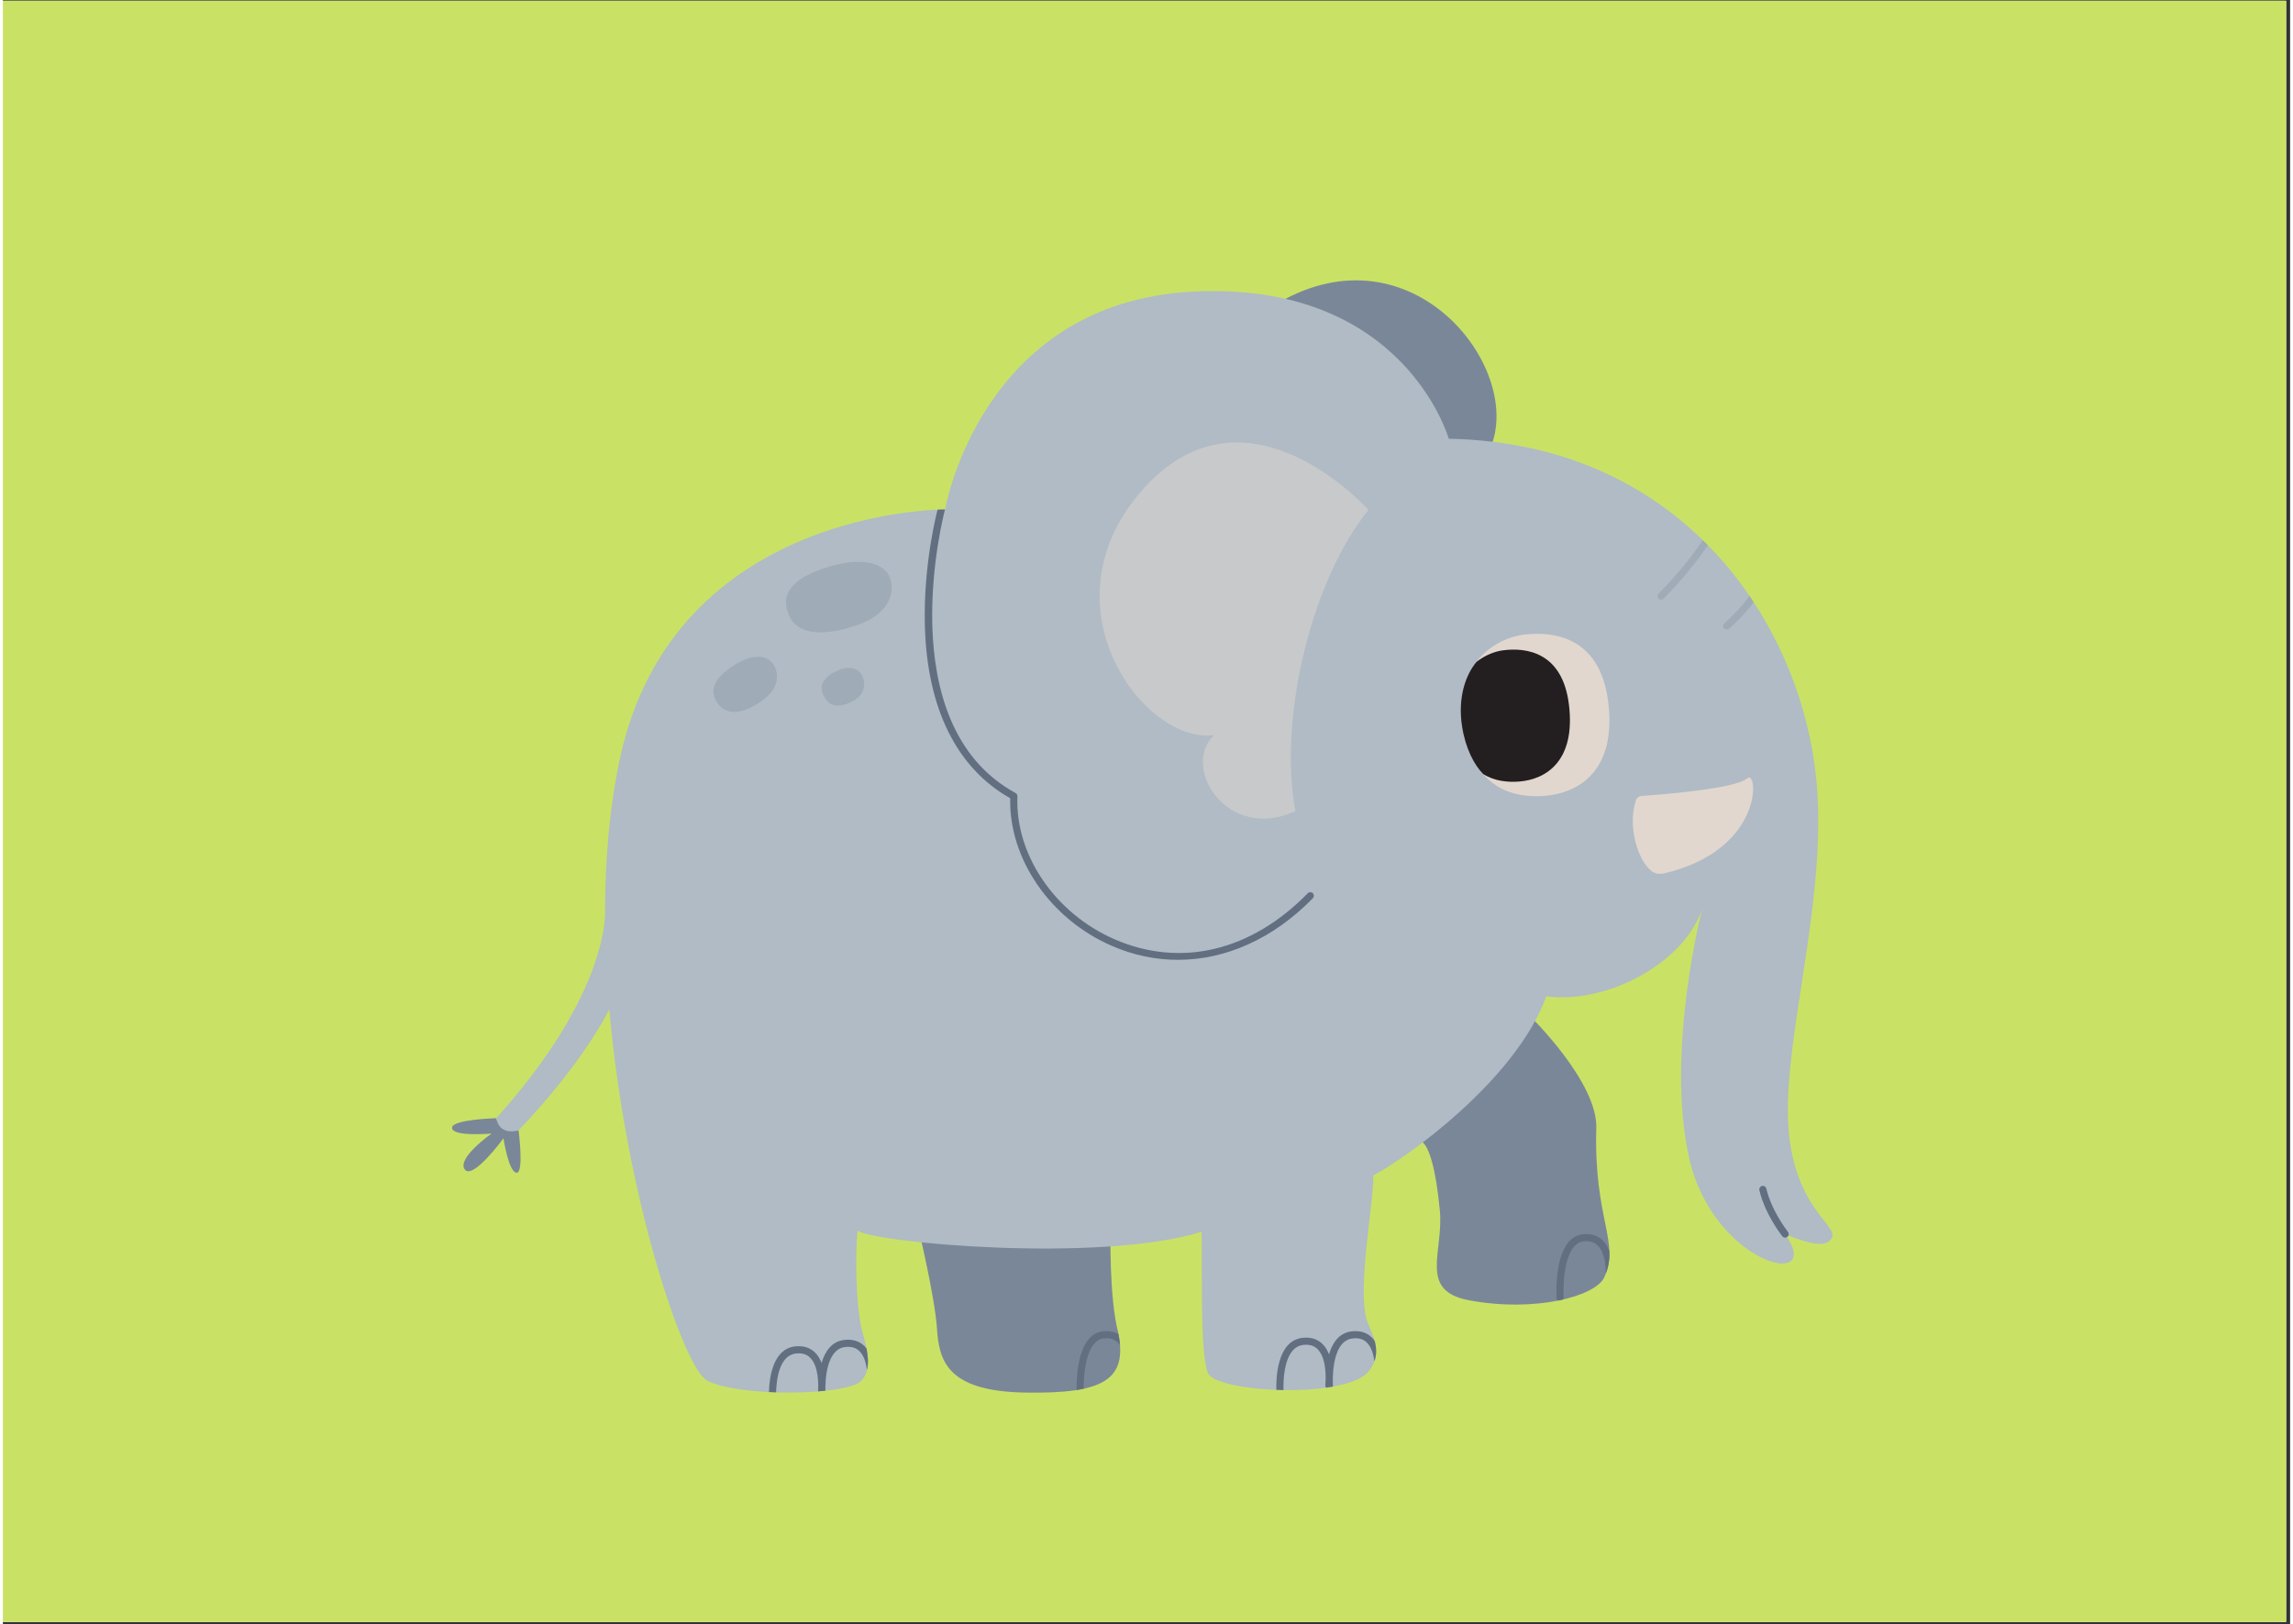 <svg xmlns="http://www.w3.org/2000/svg" xmlns:xlink="http://www.w3.org/1999/xlink" width="559" zoomAndPan="magnify" viewBox="0 0 419.25 297.75" height="396" preserveAspectRatio="xMidYMid meet" version="1.0"><rect x="0" y="0" width="419.25" height="297.75" fill="#333333" stroke="none"/><defs><filter x="0%" y="0%" width="100%" height="100%" id="id1"><feColorMatrix values="0 0 0 0 1 0 0 0 0 1 0 0 0 0 1 0 0 0 1 0" color-interpolation-filters="sRGB"/></filter><clipPath id="id2"><path d="M 0 0.141 L 418.5 0.141 L 418.5 297.359 L 0 297.359 Z M 0 0.141 " clip-rule="nonzero"/></clipPath><mask id="id3"><g filter="url(#id1)"><rect x="-41.925" width="503.1" fill="#000000" y="-29.775" height="357.3" fill-opacity="0.498"/></g></mask><clipPath id="id4"><path d="M 1 1 L 50.832 1 L 50.832 70.352 L 1 70.352 Z M 1 1 " clip-rule="nonzero"/></clipPath><clipPath id="id5"><rect x="0" width="51" y="0" height="71"/></clipPath><mask id="id6"><g filter="url(#id1)"><rect x="-41.925" width="503.1" fill="#000000" y="-29.775" height="357.3" fill-opacity="0.298"/></g></mask><clipPath id="id7"><path d="M 1 1 L 192 1 L 192 32.707 L 1 32.707 Z M 1 1 " clip-rule="nonzero"/></clipPath><clipPath id="id8"><rect x="0" width="193" y="0" height="33"/></clipPath></defs><g clip-path="url(#id2)"><path fill="#c9e265" d="M 0 0.141 L 418.5 0.141 L 418.5 297.359 L 0 297.359 Z M 0 0.141 " fill-opacity="1" fill-rule="nonzero"/><path fill="#ffffff" d="M 0 0.141 L 418.5 0.141 L 418.5 297.359 L 0 297.359 Z M 0 0.141 " fill-opacity="1" fill-rule="nonzero"/><path fill="#c9e265" d="M 0 0.141 L 418.5 0.141 L 418.5 297.359 L 0 297.359 Z M 0 0.141 " fill-opacity="1" fill-rule="nonzero"/></g><path fill="#7a8799" d="M 267.16 86.496 C 267.16 86.496 208.391 88.543 232.809 56.109 C 257.195 40.93 277.891 66.016 273.082 80.992 C 272.465 82.918 267.16 86.496 267.16 86.496 Z M 269.293 196.652 C 269.293 196.652 258.629 208.598 260.004 209.281 C 261.375 209.961 262.668 214.23 263.395 221.91 C 264.121 229.586 259.438 236.586 268.645 238.375 C 280.762 240.68 291.91 237.695 293.527 234.195 C 296.488 227.785 291.59 223.613 292.074 206.805 C 292.316 198.363 279.957 186.328 279.957 186.328 Z M 167.766 224.98 C 167.766 224.98 170.832 237.777 171.215 243.539 C 171.602 249.297 172.879 255.062 187.312 255.316 C 201.75 255.57 206.219 253.012 204.434 244.305 C 202.77 237.906 203.027 225.875 203.027 225.875 L 168.406 224.98 Z M 90.434 205.012 C 90.434 205.012 82.598 205.227 82.344 206.676 C 82.023 208.484 89.582 207.828 89.582 207.828 C 89.582 207.828 83.066 212.395 84.688 214.441 C 86.176 216.328 91.754 208.707 91.754 208.707 C 91.754 208.707 92.719 215.008 94.184 215.012 C 95.543 215.016 94.523 207.23 94.523 207.23 C 94.523 207.23 91.371 207.957 90.434 205.012 Z M 90.434 205.012 " fill-opacity="1" fill-rule="nonzero"/><path fill="#b0bbc5" d="M 335.293 226.855 C 334.699 228.184 332.906 228.906 326.691 226.262 C 334.102 236.754 313.406 231.891 309.062 212.18 C 304.719 192.473 311.531 166.445 311.531 166.445 C 308.465 176.344 294.156 184.195 282.914 182.656 C 277.293 198.188 256.809 212.609 251.188 215.508 C 251.359 219.945 248.363 235.195 249.867 241.535 C 250.461 244.023 253.617 247.848 250.039 251.773 C 244.93 256.551 222.445 255.188 220.91 251.773 C 219.379 248.359 219.891 232.316 219.719 225.832 C 201.109 231.637 159.547 227.84 156.652 225.621 C 156.184 230.73 156.438 238.441 157.207 242.727 C 157.668 245.289 159.93 250.406 157.375 253.137 C 154.82 255.867 135.234 256.211 129.102 253.137 C 124.871 251.02 114.164 219.527 111.164 185.07 C 105.289 196.34 94.523 207.23 94.523 207.23 C 94.523 207.23 91.082 208.406 90.434 205.012 C 109.004 184.359 110.309 170.477 110.375 167.664 C 110.375 167.5 110.371 167.332 110.375 167.168 C 110.371 167.145 110.371 167.129 110.371 167.129 C 110.371 167.129 110.375 167.125 110.375 167.125 C 110.395 157.488 111.195 147.969 113.09 139.141 C 122.969 93.066 172.707 93.406 172.707 93.406 C 172.707 93.406 179.18 55.523 218.016 53.473 C 256.852 51.426 265.027 80.438 265.027 80.438 C 308.805 81.289 330.355 115.559 332.527 144.398 C 334.008 164.094 327.707 185.82 327.203 201.812 C 326.605 220.629 336.398 224.383 335.293 226.855 Z M 335.293 226.855 C 334.699 228.184 332.906 228.906 326.691 226.262 C 334.102 236.754 313.406 231.891 309.062 212.18 C 304.719 192.473 311.531 166.445 311.531 166.445 C 308.465 176.344 294.156 184.195 282.914 182.656 C 277.293 198.188 256.809 212.609 251.188 215.508 C 251.359 219.945 248.363 235.195 249.867 241.535 C 250.461 244.023 253.617 247.848 250.039 251.773 C 244.93 256.551 222.445 255.188 220.91 251.773 C 219.379 248.359 219.891 232.316 219.719 225.832 C 201.109 231.637 159.547 227.84 156.652 225.621 C 156.184 230.73 156.438 238.441 157.207 242.727 C 157.668 245.289 159.93 250.406 157.375 253.137 C 154.82 255.867 135.234 256.211 129.102 253.137 C 124.871 251.02 114.164 219.527 111.164 185.07 C 105.289 196.34 94.523 207.23 94.523 207.23 C 94.523 207.23 91.082 208.406 90.434 205.012 C 109.004 184.359 110.309 170.477 110.375 167.664 C 110.375 167.5 110.371 167.332 110.375 167.168 C 110.371 167.145 110.371 167.129 110.371 167.129 C 110.371 167.129 110.375 167.125 110.375 167.125 C 110.395 157.488 111.195 147.969 113.09 139.141 C 122.969 93.066 172.707 93.406 172.707 93.406 C 172.707 93.406 179.18 55.523 218.016 53.473 C 256.852 51.426 265.027 80.438 265.027 80.438 C 308.805 81.289 330.355 115.559 332.527 144.398 C 334.008 164.094 327.707 185.82 327.203 201.812 C 326.605 220.629 336.398 224.383 335.293 226.855 Z M 335.293 226.855 " fill-opacity="1" fill-rule="nonzero"/><path fill="#e1d7ce" d="M 282.504 145.922 C 288.895 145.461 295.828 141.266 294.258 128.676 C 292.738 116.504 283.918 115.75 278.871 116.344 C 273.828 116.934 265.922 121.484 267.738 133.121 C 269.555 144.754 277.02 146.316 282.504 145.922 Z M 282.504 145.922 C 288.895 145.461 295.828 141.266 294.258 128.676 C 292.738 116.504 283.918 115.75 278.871 116.344 C 273.828 116.934 265.922 121.484 267.738 133.121 C 269.555 144.754 277.02 146.316 282.504 145.922 Z M 299.301 146.801 C 299.457 146.305 299.898 145.957 300.414 145.922 C 303.867 145.688 317.336 144.656 319.707 142.727 C 321.727 140.703 323.078 155.82 304.414 160.145 C 303.594 160.332 302.711 160.148 302.066 159.602 C 299.684 157.59 297.785 151.609 299.301 146.801 Z M 299.301 146.801 " fill-opacity="1" fill-rule="nonzero"/><path fill="#231f20" d="M 277.902 143.293 C 275.855 143.445 273.453 143.23 271.352 141.93 C 269.719 140.285 268.102 137.25 267.473 133.211 C 266.648 127.926 268.102 123.762 270.109 121.355 C 271.723 120.074 273.559 119.402 275.07 119.219 C 279.004 118.734 285.883 119.348 287.066 129.254 C 288.293 139.504 282.883 142.918 277.902 143.293 Z M 277.902 143.293 C 275.855 143.445 273.453 143.23 271.352 141.93 C 269.719 140.285 268.102 137.25 267.473 133.211 C 266.648 127.926 268.102 123.762 270.109 121.355 C 271.723 120.074 273.559 119.402 275.07 119.219 C 279.004 118.734 285.883 119.348 287.066 129.254 C 288.293 139.504 282.883 142.918 277.902 143.293 Z M 277.902 143.293 " fill-opacity="1" fill-rule="nonzero"/><g mask="url(#id3)"><g transform="matrix(1, 0, 0, 1, 200, 80)"><g clip-path="url(#id5)"><g clip-path="url(#id4)"><path fill="#e1d7ce" d="M 36.922 68.699 C 24.461 74.516 15.801 60.652 22.02 54.758 C 9.371 56.602 -9.562 31.48 8.406 10.352 C 27.523 -12.121 50.324 13.504 50.324 13.504 C 40.234 25.773 33.688 51.09 36.922 68.699 Z M 36.922 68.699 C 24.461 74.516 15.801 60.652 22.02 54.758 C 9.371 56.602 -9.562 31.48 8.406 10.352 C 27.523 -12.121 50.324 13.504 50.324 13.504 C 40.234 25.773 33.688 51.09 36.922 68.699 Z M 36.922 68.699 " fill-opacity="1" fill-rule="nonzero"/></g></g></g></g><g mask="url(#id6)"><g transform="matrix(1, 0, 0, 1, 129, 98)"><g clip-path="url(#id8)"><g clip-path="url(#id7)"><path fill="#7a8799" d="M 175.406 11.758 C 179.066 8.109 181.832 4.449 183.539 1.973 C 183.27 1.668 182.859 1.281 182.598 1.035 C 180.945 3.453 178.18 7.148 174.484 10.832 C 174.23 11.086 174.227 11.5 174.484 11.758 C 174.609 11.887 174.777 11.949 174.945 11.949 C 175.113 11.949 175.277 11.887 175.406 11.758 Z M 187.391 17.273 C 190.484 14.559 191.844 12.512 191.918 12.398 C 191.812 12.203 191.461 11.652 191.145 11.238 C 191.125 11.266 189.488 13.695 186.531 16.289 C 186.258 16.527 186.23 16.941 186.469 17.211 C 186.598 17.359 186.777 17.434 186.961 17.434 C 187.113 17.434 187.266 17.383 187.391 17.273 Z M 15.012 14.652 C 16.066 17.371 19.32 19.238 26.898 16.855 C 34.219 14.551 34.398 10.051 33.594 7.891 C 32.668 5.402 28.645 3.727 21.234 6.281 C 13.77 8.852 14.109 12.32 15.012 14.652 Z M 2.145 31.113 C 3.379 32.746 5.781 33.453 9.918 30.633 C 13.918 27.91 13.059 24.895 12.098 23.59 C 10.992 22.09 8.16 21.637 4.16 24.543 C 0.129 27.469 1.086 29.715 2.145 31.113 Z M 21.637 29.906 C 22.414 31.25 23.984 32.066 26.789 30.543 C 29.5 29.066 29.004 26.766 28.398 25.695 C 27.703 24.465 25.844 23.777 23.129 25.383 C 20.391 27 20.969 28.754 21.637 29.906 Z M 21.637 29.906 " fill-opacity="1" fill-rule="nonzero"/></g></g></g></g><path fill="#626f80" d="M 240.117 164.684 C 240.367 164.426 240.363 164.012 240.105 163.758 C 239.848 163.508 239.434 163.512 239.184 163.77 C 228.805 174.391 215.914 177.469 203.809 172.227 C 192.855 167.477 185.516 156.695 185.965 146.004 C 185.973 145.754 185.844 145.52 185.625 145.398 C 162.285 132.652 172.586 93.797 172.691 93.406 C 172.289 93.379 171.574 93.43 171.332 93.441 C 171.301 93.543 168.691 103.219 169 114.715 C 169.402 129.867 174.812 140.797 184.645 146.352 C 184.375 157.441 191.988 168.527 203.293 173.426 C 207.242 175.141 211.324 175.977 215.398 175.977 C 224.156 175.977 232.871 172.102 240.117 164.684 Z M 327.098 226.77 C 327.379 226.547 327.426 226.133 327.199 225.852 C 327.172 225.812 324.215 222.07 323.238 217.918 C 323.156 217.566 322.801 217.352 322.453 217.434 C 322.102 217.516 321.883 217.867 321.965 218.219 C 323.012 222.664 326.051 226.508 326.18 226.668 C 326.309 226.828 326.5 226.914 326.691 226.914 C 326.832 226.914 326.977 226.867 327.098 226.77 Z M 154.223 245.668 C 151.887 245.941 150.68 247.816 150.066 249.875 C 149.793 249.176 149.422 248.527 148.902 248.008 C 147.957 247.062 146.707 246.676 145.18 246.855 C 141.184 247.332 140.496 252.469 140.418 255.223 C 140.852 255.246 141.289 255.262 141.727 255.277 C 141.793 252.875 142.328 248.512 145.332 248.156 C 146.457 248.023 147.324 248.277 147.98 248.934 C 149.566 250.52 149.5 253.938 149.422 255.105 C 149.883 255.07 150.332 255.027 150.766 254.98 C 150.73 253.023 150.941 247.371 154.379 246.965 C 155.504 246.832 156.367 247.086 157.023 247.742 C 157.859 248.574 158.234 249.918 158.395 251.176 C 158.688 249.957 158.57 248.574 158.309 247.234 C 158.195 247.086 158.078 246.945 157.949 246.816 C 157.004 245.875 155.75 245.484 154.223 245.668 Z M 204.77 246.613 C 204.719 245.984 204.625 245.312 204.488 244.602 C 203.68 244.137 202.715 243.961 201.602 244.094 C 197.082 244.629 196.777 252.211 196.805 254.852 C 197.258 254.781 197.695 254.703 198.105 254.613 C 198.09 251.449 198.691 245.754 201.754 245.395 C 202.879 245.258 203.746 245.516 204.402 246.168 C 204.535 246.305 204.656 246.453 204.77 246.613 Z M 247.234 244.094 C 244.895 244.371 243.691 246.242 243.078 248.305 C 242.805 247.605 242.43 246.953 241.914 246.434 C 240.969 245.492 239.715 245.102 238.188 245.285 C 233.512 245.84 233.367 252.785 233.426 254.82 C 233.859 254.836 234.297 254.848 234.734 254.855 C 234.688 253.188 234.75 247.008 238.344 246.582 C 239.469 246.449 240.332 246.703 240.988 247.359 C 242.91 249.277 242.406 253.895 242.402 253.941 C 242.379 254.125 242.445 254.293 242.559 254.422 C 242.973 254.363 243.379 254.297 243.781 254.223 C 243.789 254.176 243.801 254.129 243.797 254.078 C 243.793 253.996 243.25 245.883 247.387 245.395 C 248.516 245.258 249.379 245.512 250.035 246.168 C 250.867 247 251.242 248.336 251.402 249.586 C 251.871 248.281 251.766 247.016 251.445 245.836 C 251.297 245.625 251.141 245.426 250.957 245.242 C 250.012 244.301 248.758 243.91 247.234 244.094 Z M 289.555 226.301 C 284.191 226.938 284.762 237.496 284.789 237.945 C 284.801 238.16 284.922 238.34 285.09 238.449 C 285.395 238.387 285.688 238.324 285.977 238.254 C 286.051 238.141 286.098 238.012 286.09 237.867 C 285.93 235.152 286.262 228.012 289.707 227.602 C 290.836 227.469 291.699 227.723 292.355 228.379 C 293.586 229.605 293.82 231.938 293.828 233.473 C 294.355 232.086 294.523 230.777 294.473 229.395 C 294.195 228.668 293.816 227.988 293.277 227.453 C 292.332 226.508 291.078 226.121 289.555 226.301 Z M 289.555 226.301 " fill-opacity="1" fill-rule="nonzero"/></svg>